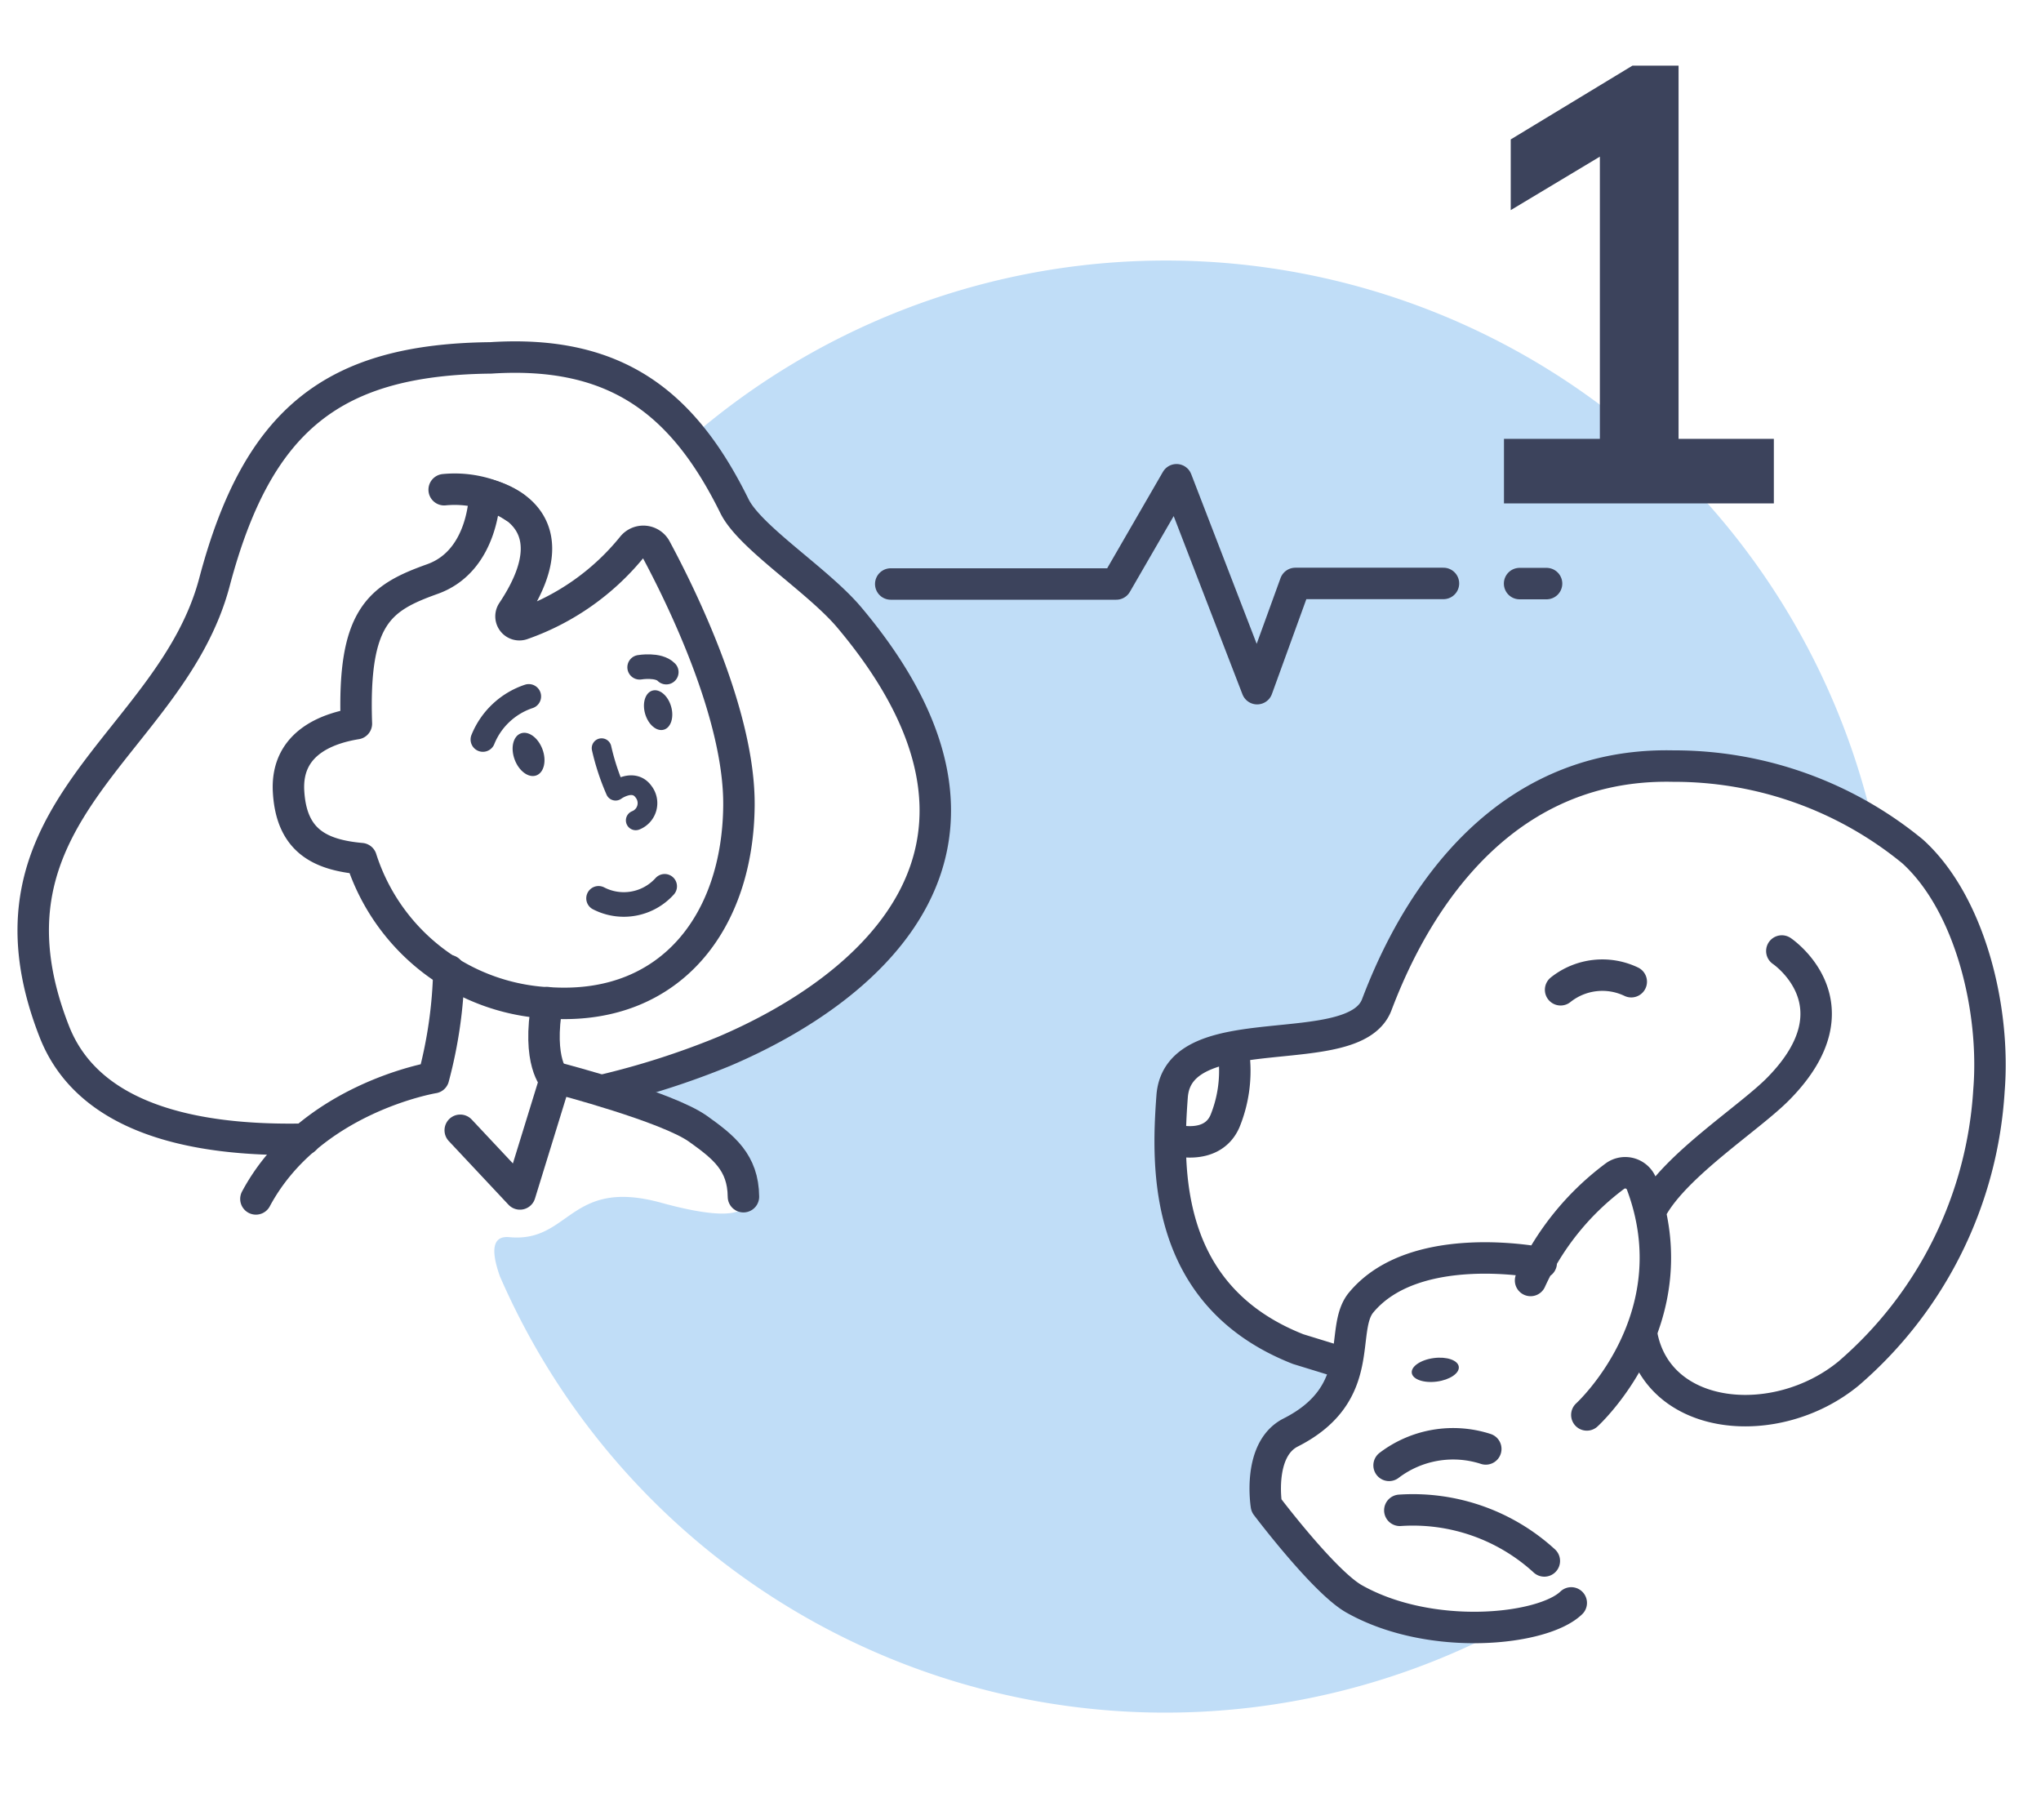 <svg id="Layer_1" data-name="Layer 1" xmlns="http://www.w3.org/2000/svg" viewBox="0 0 83 74"><defs><style>.cls-1,.cls-4,.cls-5,.cls-6,.cls-7{fill:none;}.cls-2{fill:#c0ddf7;}.cls-3{fill:#3c435c;}.cls-4,.cls-5,.cls-6,.cls-7{stroke:#3c435c;stroke-linecap:round;stroke-linejoin:round;}.cls-4,.cls-5{stroke-width:1.279px;}.cls-5{fill-rule:evenodd;}.cls-7{stroke-width:0.8px;}</style></defs><title>steps_1_sb</title><rect class="cls-1" width="83" height="74"/><path class="cls-2" d="M906.181,589.969a18.327,18.327,0,0,1,3.228-.537c.121-.019.24-.043.363-.055a15.241,15.241,0,0,0,3.002-.634,14.746,14.746,0,0,1,4.606-7.358c4.802-4.156,10.208-2.417,15.676-1.372A29.513,29.513,0,0,0,885.071,564.811l.008.013c2.88,5.574,12.494,10.713,8.934,18.272a11.641,11.641,0,0,1-6.723,5.871,5.965,5.965,0,0,1-3.745,1.448,12.967,12.967,0,0,1-3.445.782c-.014.05-.027.102-.041.152a19.549,19.549,0,0,1,4.941,1.536,7.309,7.309,0,0,1,2.294,2.952s.337,1.097-3.408.067c-3.745-1.029-3.694,1.636-6.174,1.4-.731-.07-.731.611-.382,1.594a29.503,29.503,0,0,0,41.782,13.801,9.229,9.229,0,0,1-7.984-1.446c-1.24-1.034-2.805-2.596-2.531-4.36a2.933,2.933,0,0,1,2.071-2.328,4.632,4.632,0,0,1,.981-1.651l-.019-.033a18.048,18.048,0,0,1-2.572-1.128,12.413,12.413,0,0,1-3.963-4.225,4.904,4.904,0,0,1-.305-4.788,2.035,2.035,0,0,1-.074-.191A2.123,2.123,0,0,1,906.181,589.969Z" transform="translate(-857 -547)"/><ellipse class="cls-3" cx="915.365" cy="602.703" rx="0.964" ry="0.482" transform="translate(-928.16 -421.698) rotate(-7.539)"/><path class="cls-4" d="M911.443,602.364l-1.652-.508c-5.489-2.159-5.344-7.338-5.125-10.278.25-3.36,7.394-1.287,8.321-3.723.927-2.436,4.108-9.879,12.055-9.705a15.274,15.274,0,0,1,9.74,3.472c2.355,2.138,3.369,6.456,3.102,9.714a16.497,16.497,0,0,1-5.711,11.513c-2.938,2.411-7.771,1.972-8.414-1.599" transform="translate(-857 -547)"/><path class="cls-4" d="M924.192,596.104c.988-1.759,3.964-3.653,5.127-4.835,3.374-3.427.142-5.6.142-5.6m-24.795,7.661s1.606.498,2.148-.739a5.405,5.405,0,0,0,.379-2.538m13.271-2.808a2.721,2.721,0,0,1,2.873-.328m-3.661,11.435s-5.127-1.043-7.325,1.611c-.916,1.106.305,3.68-2.864,5.284-1.363.69-.987,2.967-.987,2.967s2.343,3.108,3.569,3.799c3.113,1.755,7.673,1.281,8.828.163m-1.654-13.111a10.976,10.976,0,0,1,3.449-4.257.713.713,0,0,1,1.068.341c2.055,5.486-2.229,9.383-2.229,9.383m-8.042,2.051a4.304,4.304,0,0,1,3.932-.668m-3.495,2.496a7.914,7.914,0,0,1,5.876,2.058" transform="translate(-857 -547)"/><path class="cls-4" d="M893.223,570.746h9.171l2.451-4.239,3.278,8.495,1.553-4.279h6.024m4.193.006h-1.097" transform="translate(-857 -547)"/><path class="cls-4" d="M881.529,591.329a32.861,32.861,0,0,0,4.913-1.578c6.029-2.567,12.911-8.361,5.096-17.644-1.277-1.517-4.039-3.246-4.67-4.526-2.062-4.182-4.791-6.359-9.909-6.029-6.409.068-9.483,2.488-11.239,9.123-1.756,6.636-10.021,9.317-6.509,18.275,1.357,3.461,5.511,4.472,10.182,4.37" transform="translate(-857 -547)"/><path class="cls-4" d="M879.749,590.861s4.392,1.147,5.64,2.039c1.036.74,1.831,1.363,1.844,2.759" transform="translate(-857 -547)"/><path class="cls-5" d="M867.407,595.749c2.199-4.105,7.223-4.931,7.223-4.931h0a18.404,18.404,0,0,0,.624-4.354" transform="translate(-857 -547)"/><path class="cls-4" d="M875.716,592.958l2.428,2.589,1.432-4.643s-.753-.707-.319-3.137" transform="translate(-857 -547)"/><path class="cls-4" d="M874.587,570.544c-2.155.77-3.245,1.516-3.094,5.88-1.007.164-2.872.696-2.759,2.749.11,2.01,1.271,2.588,2.955,2.74a8.45,8.45,0,0,0,7.845,5.876c4.78.218,7.474-3.336,7.516-8.033.033-3.708-2.371-8.565-3.385-10.447a.573.573,0,0,0-.951-.082,10.014,10.014,0,0,1-4.483,3.157.341.341,0,0,1-.395-.509c2.737-4.101-1.127-4.788-1.127-4.788s0,2.699-2.122,3.457Z" transform="translate(-857 -547)"/><path class="cls-4" d="M875.063,566.912a4.405,4.405,0,0,1,2.845.702" transform="translate(-857 -547)"/><ellipse class="cls-3" cx="878.493" cy="577.684" rx="0.603" ry="0.911" transform="translate(-1003.204 -204.828) rotate(-20.385)"/><ellipse class="cls-3" cx="883.765" cy="575.87" rx="0.549" ry="0.828" transform="translate(-983.658 -273.971) rotate(-16.404)"/><path class="cls-6" d="M876.637,577.069a3.054,3.054,0,0,1,1.867-1.753" transform="translate(-857 -547)"/><path class="cls-6" d="M883.012,574.132s.767-.131,1.083.197" transform="translate(-857 -547)"/><path class="cls-7" d="M881.464,577.421a9.569,9.569,0,0,0,.569,1.73s.728-.53,1.136.039a.753.753,0,0,1-.316,1.167" transform="translate(-857 -547)"/><path class="cls-6" d="M881.341,583.527a2.238,2.238,0,0,0,2.689-.489" transform="translate(-857 -547)"/><path class="cls-3" d="M925.261,564.844h3.875v2.625h-10.975v-2.625h3.9V553.369l-3.625,2.175v-2.875l4.95-3h1.875Z" transform="translate(-857 -547)"/></svg>